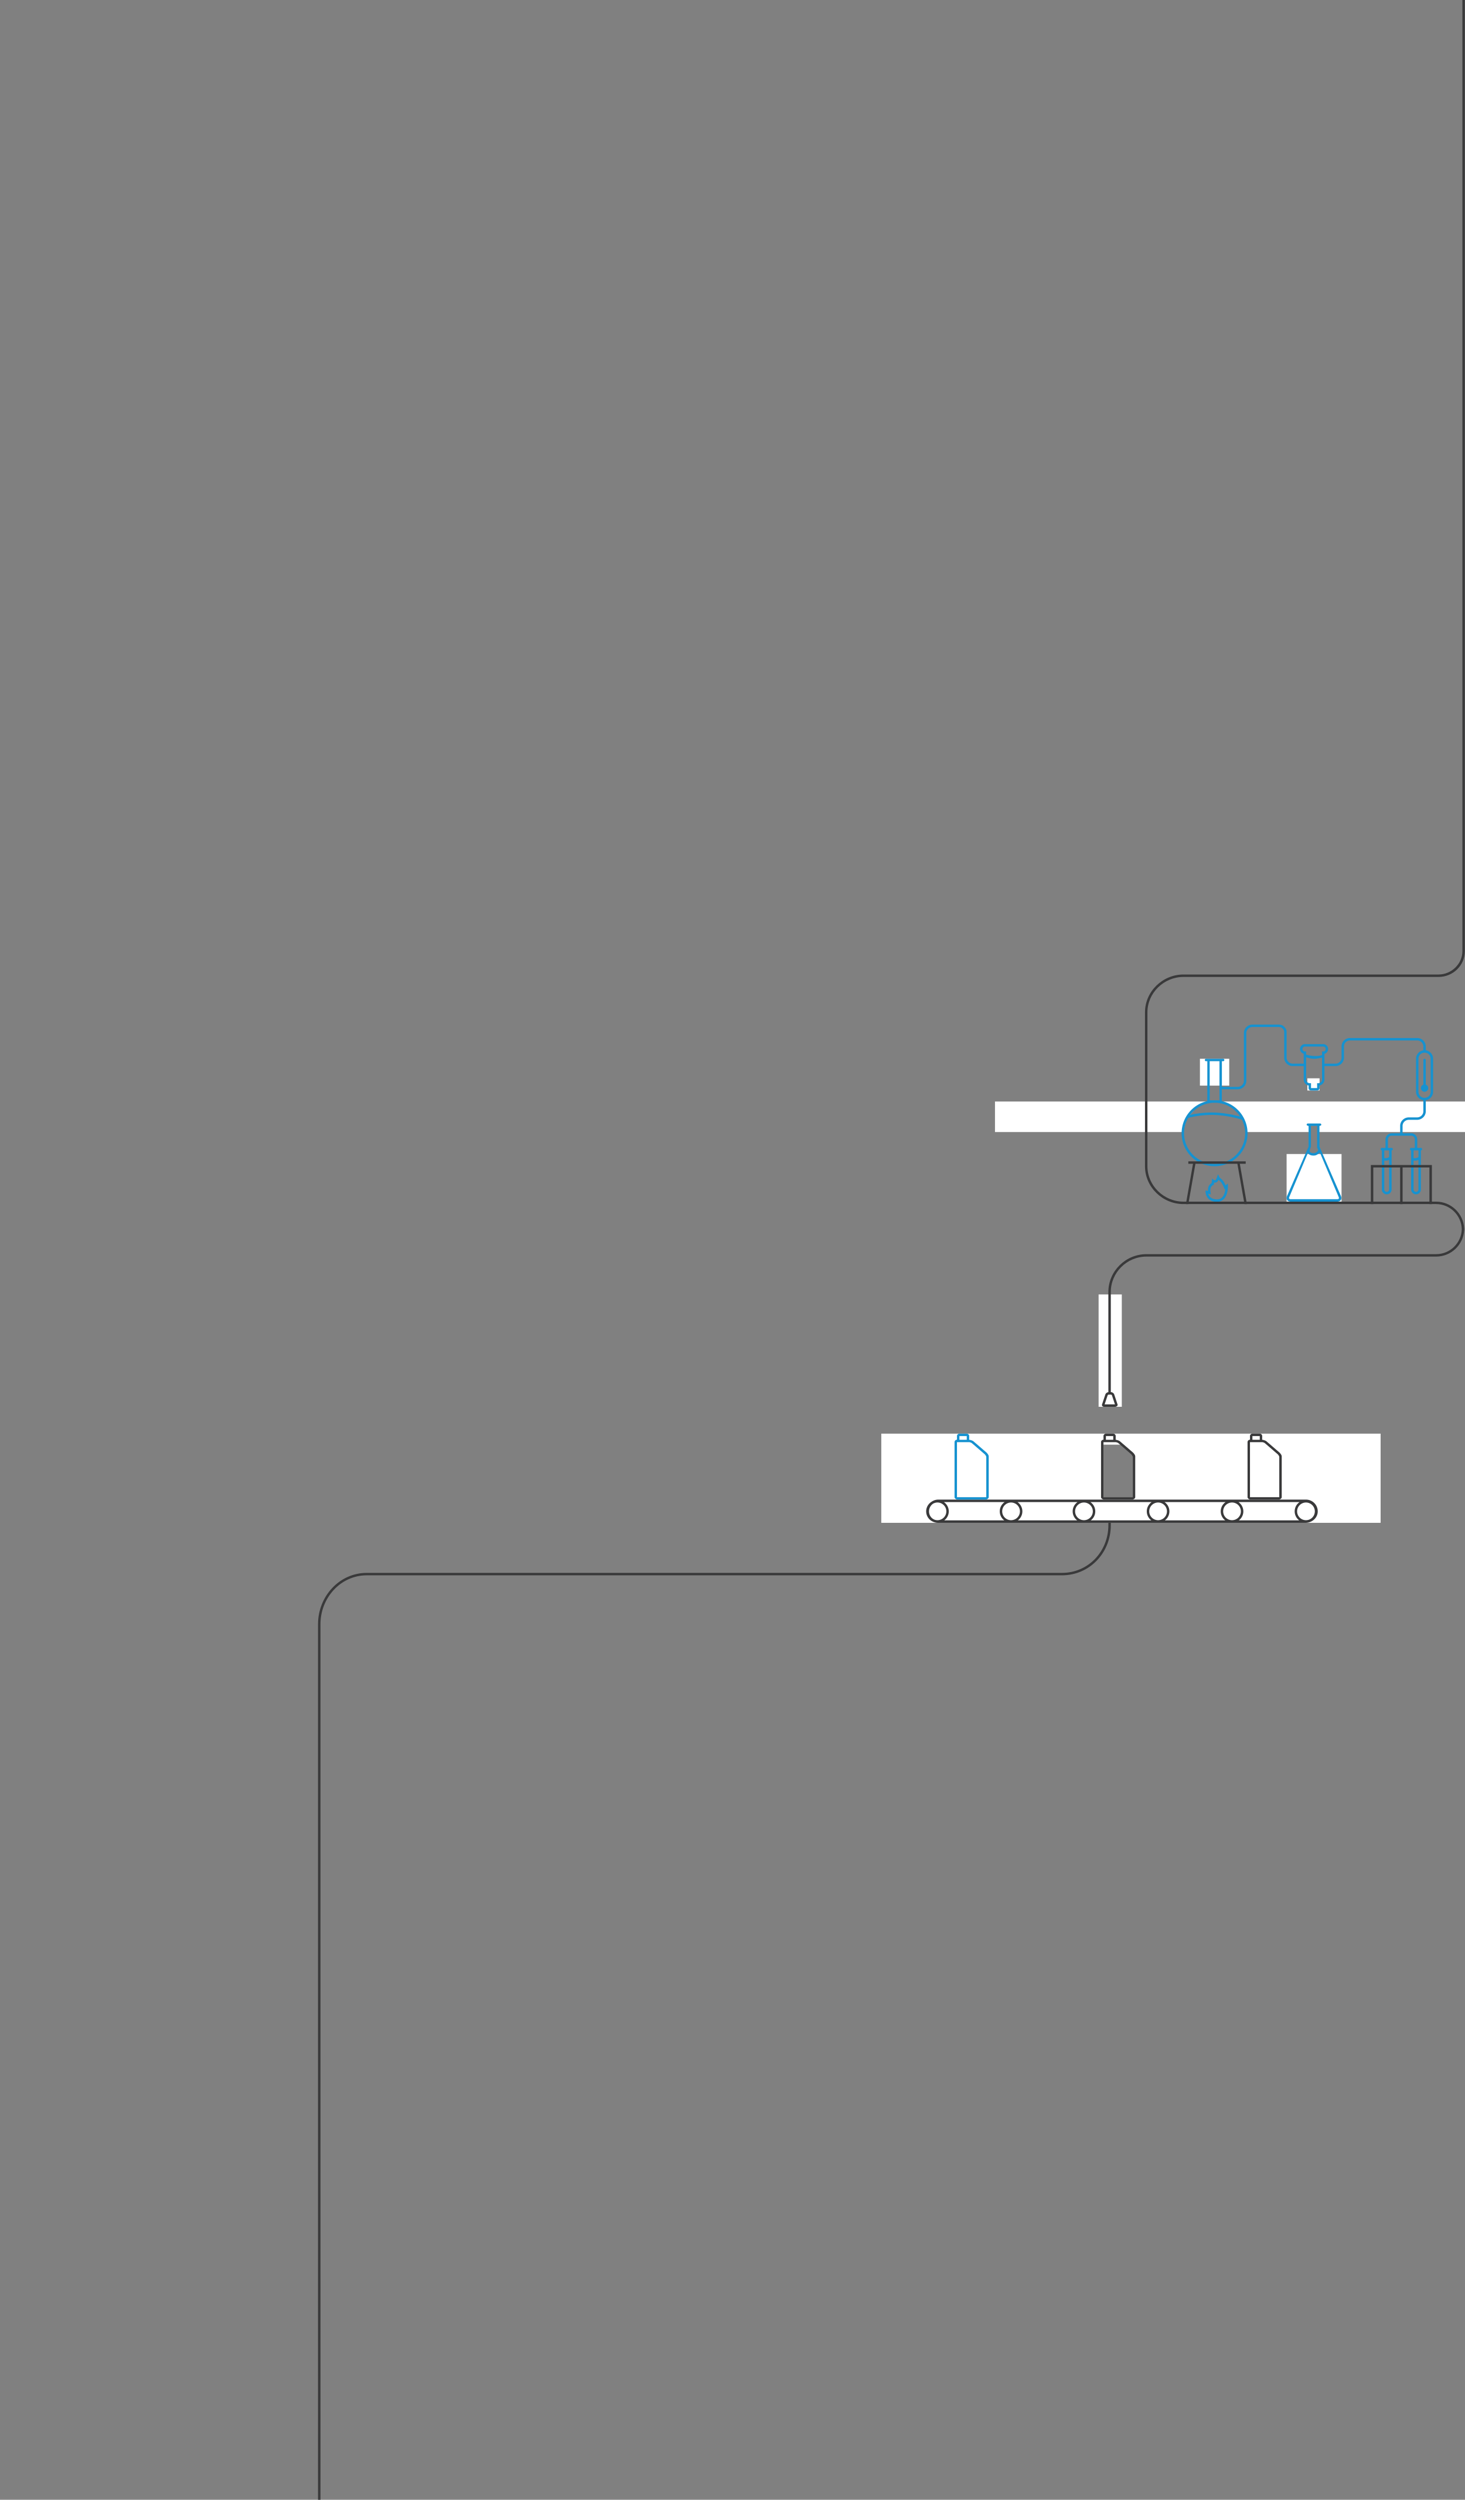 <svg xmlns="http://www.w3.org/2000/svg" viewBox="0.5 -123 1200 2047"><rect x="0.5" y="-123" width="1200" height="2047" fill="#808080" stroke="none"/><path id="s2-fire" fill="#1692D0" d="M1006.225 846.12l-1.76 1.57c-.68-1.5-1.9-3.854-3.29-4.962-1.53-1.238-1.93-1.908-1.93-1.908l-1.105-2.33-.76 2.46c-.35 1.14-1.03 2.34-1.39 2.47-.562.2-1.21-.2-1.21-.2l-1.394-1.09-.47 3.7c-.729.438-2.01 1.41-2.58 3.06-.397 1.15-.46 2.45-.42 3.434l-1.92-.521-.01 1.3c0 .13.025 3.21 2.35 5.53 1.66 1.67 4.03 2.51 7.04 2.51 2.27 0 4.17-.777 5.65-2.31 3.5-3.65 3.276-10.313 3.27-10.59l-.071-2.123zm-4.64 11.33c-1.1 1.14-2.47 1.688-4.2 1.688-5.2 0-6.74-2.87-7.188-4.67l2.13.58-.271-1.56c-.01-.021-.396-2.28.184-3.94.51-1.479 2.01-2.16 2.02-2.16l.521-.229.22-1.73c.512.104 1.13.07 1.67-.13.88-.31 1.53-1.25 1.98-2.14.33.33.75.7 1.276 1.13 1.34 1.08 2.79 4.29 3.24 5.44l.52 1.35.522-.46c-.225 2.051-.855 4.991-2.624 6.831z"/><circle id="s2-regularot" cx="1167.375" cy="768" r="3" fill="#1692D0"/><path id="s2-wave-1" fill="#1692D0" d="M943.375 799c-13.05 0-24.887-4.87-25.385-5.077-.051-.014-11.938-3.923-24.615-3.923-14.73 0-24.527 3.888-24.625 3.927-.488.203-12.325 5.073-25.375 5.073s-24.887-4.87-25.385-5.077l.77-1.846c.118.05 11.979 4.923 24.615 4.923s24.497-4.874 24.615-4.923c.42-.17 10.236-4.077 25.385-4.077 13.012 0 25.194 4.01 25.316 4.05.187.076 12.046 4.95 24.684 4.95s24.497-4.874 24.615-4.923c.42-.17 10.236-4.077 25.385-4.077 13.012 0 25.194 4.01 25.316 4.05l-.634 1.898c-.118-.04-12.006-3.95-24.684-3.95-14.729 0-24.528 3.89-24.626 3.928-.486.204-12.323 5.074-25.372 5.074z"/><path fill="#FFF" d="M1220.5 804h-139.855l-.207-6h-7.062l-.02 6H1021.5l-2.286-8-1.715-6-9-7-4.5-2.625-9.125-1.25-7.375 1.25-6 2.625-9 10-3 11h-154v-25h405"/><path id="s2-drop-1" fill="#1692D0" d="M1076.875 770c-1.25 0-2.5-.683-2.5-2.333 0-1.667 2.5-4.667 2.5-4.667s2.5 3 2.5 4.667c0 1.65-1.25 2.333-2.5 2.333z"/><path fill="#FFF" d="M1071.375 760h10v10h-10v-10zm-17 62h45v39h-45v-39z"/><path id="s2-bubble-1" fill="#1692D0" d="M993.875 755c-2.48 0-4.5-2.02-4.5-4.5s2.02-4.5 4.5-4.5 4.5 2.02 4.5 4.5-2.02 4.5-4.5 4.5zm0-7c-1.38 0-2.5 1.122-2.5 2.5s1.12 2.5 2.5 2.5 2.5-1.122 2.5-2.5-1.12-2.5-2.5-2.5z"/><path id="s2-bubble-2" fill="#1692D0" d="M999.375 755c-1.654 0-3-1.346-3-3s1.346-3 3-3 3 1.346 3 3-1.346 3-3 3zm0-4c-.552 0-1 .45-1 1s.448 1 1 1a1.001 1.001 0 0 0 0-2z"/><path id="s2-bubble-3" fill="#1692D0" d="M992.875 755c-1.38 0-2.5-1.122-2.5-2.5s1.12-2.5 2.5-2.5 2.5 1.122 2.5 2.5-1.12 2.5-2.5 2.5zm0-3a.5.5 0 1 0 .002 1.002.5.5 0 0 0-.002-1.002z"/><path id="s2-drop-2" fill="#1692D0" d="M909.375 1028c-2 0-3-1.47-3-3 0-2 3-6 3-6s3 4 3 6c0 1.53-1 3-3 3z"/><path fill="#FFF" d="M983.375 744h24v22h-24v-22zm-83 193h19v92h-19v-92z"/><path id="s2-wave-2" fill="#1692D0" d="M854.375 1117c-13.05 0-24.887-4.87-25.385-5.077-.05-.014-11.938-3.923-24.615-3.923-14.73 0-24.527 3.888-24.625 3.927-.488.204-12.325 5.073-25.375 5.073s-24.887-4.87-25.385-5.077l.77-1.846c.118.05 11.979 4.923 24.615 4.923s24.497-4.874 24.615-4.923c.42-.17 10.236-4.077 25.385-4.077 13.012 0 25.194 4.01 25.316 4.052.187.074 12.046 4.948 24.684 4.948s24.497-4.874 24.615-4.923c.42-.17 10.236-4.077 25.385-4.077 13.012 0 25.194 4.01 25.316 4.052l-.634 1.897c-.118-.04-12.006-3.95-24.684-3.95-14.73 0-24.528 3.888-24.626 3.927-.486.204-12.323 5.073-25.372 5.074z"/><path fill="#39393A" d="M261 1924v-717c0-22.612 17.333-41.998 39.938-42h569.437c21.5-.002 37.997-17.492 38-39v-2h2v2c-.003 22.608-17.396 40.998-40 41l-569.437-.004c-21.5.002-37.938 18.495-37.938 40.004v717h-2zm937.375-2047v779c-.05 10.337-9.03 19-19.5 19h-209c-17.092 0-31.5 13.91-31.5 31v126c0 17.09 14.41 31 31.5 31h207c11.39 0 20.689 9.234 20.99 20.558-.301 11.324-9.604 20.442-20.99 20.442H939.577c-17.097 0-31.2 13.907-31.202 31v82s-.168-.008 0 0l.165.008c-1.101 0-2.282.854-2.632 1.9l-2.732 8.198c-.352 1.058.594 1.894 1.7 1.894h9c1.106 0 2.383-.844 2.033-1.894l-2.732-8.197c-.353-1.061-1.524-1.902-2.63-1.902l-.17-.008v-82c.003-15.994 13.208-29 29.202-29h237.296c12.203 0 22.217-9.558 22.953-21.584.027-.092.044-.19.044-.292v-1.13c0-.104-.017-.2-.044-.293-.736-12.025-10.75-21.7-22.953-21.7h-207c-15.99 0-29.5-13.012-29.5-29V706c0-15.987 13.512-29 29.5-29h209c11.748 0 21.443-9.383 21.5-21v-779h-2zM911.278 1019.542l2.484 7.466h-8.445l2.484-7.467c.076-.229.496-.532.734-.532h2.005c.249 0 .661.3.738.533z"/><path fill="#1692D0" d="M1098.854 856.396L1081.295 816v-17c.547-.003 1.5-.45 1.5-1a.998.998 0 0 0-1-1h-9.999c-.545.002-1 .447-1 1 0 .554 1.027.997 1.58 1v17l-17.635 40.395c-1.072 2.538.295 4.604 3.057 4.604h37.998c2.767 0 4.13-2.062 3.058-4.604v.001zM1074.295 816v-17h5.08v17l-.08.405.158.373.843 2.295c-.596.189-.462.596-.87.938-.742.626-1.51 1.273-3.006 1.273-2.225 0-2.83-.913-3.316-1.647-.136-.204.354-.39.193-.562l.846-2.702.155-.372-.003-.001zm22.802 42.546c-.188.284-.675.454-1.302.454h-37.998c-.624 0-1.109-.17-1.3-.456-.188-.285-.156-.797.086-1.37l15.184-35.96c.666.9 1.875 2.072 4.652 2.072 2.229 0 3.473-1.05 4.295-1.744.66-.557.811-.635 1.015-.56l15.28 36.189c.242.578.275 1.091.088 1.375z"/><path fill="#1692D0" d="M1168.378 737.08V734c0-3.86-3.14-6.99-7-7h-55c-1.86 0-3.66.69-4.979 2-1.316 1.33-2.026 3.14-2.021 5.01V743c.01 1.33-.479 2.57-1.42 3.51-.94.95-2.25 1.49-3.58 1.49h-9.003v-8c1.723-.443 3-2.138 3-4 0-2.206-1.798-4-4-4h-15.003a4.001 4.001 0 0 0-.994 7.874V748h-9a5.004 5.004 0 0 1-5.003-5v-21c0-1.88-.837-3.09-2.167-4.4-1.32-1.3-3.01-1.606-4.86-1.6h-21c-3.85.06-6.97 3.15-6.97 7v39c0 1.33-.52 2.59-1.46 3.53-.95.95-2.2 1.47-3.54 1.47h-13.003v-21h1.003c.56 0 1-.45 1-1 0-.56-.45-1-1-1h-14c-.56 0-1 .45-1 1 0 .56.45 1 1 1h1.05v32.67c-12.05 2.71-21.05 13.46-21.05 26.33 0 14.91 12.09 27 27 27s27-12.09 27-27c0-12.87-9.01-23.63-21.06-26.34V769h13.06c1.87 0 3.63-.73 4.95-2.05a6.99 6.99 0 0 0 2.047-4.95v-39c0-2.76 2.243-4.96 5.003-5h21c1.3-.03 2.49.1 3.43 1.03s1.57 1.63 1.57 2.97v21c0 3.86 3.14 7 7 7h9v11.003a5.004 5.004 0 0 0 4 4.896v2.104c0 1.1.896 1.99 1.99 1.99l5.017-.005c1.101 0 1.99-.895 1.99-1.99v-2.106a5 5 0 0 0 4-4.895v-11h9.003c1.87 0 3.681-.75 5-2.07 1.311-1.33 2.007-3.067 1.997-4.939V734c-.01-1.33.503-2.64 1.442-3.58.938-.939 2.22-1.42 3.55-1.42h55.01c2.75.01 5 2.24 5 5v3.08c-3.385.487-6 3.396-6 6.922V771c0 3.527 2.61 6.435 6 6.92V787c0 2.771-2.271 4.953-5.034 5h-6.965c-3.85.07-7.033 3.16-7 7.02v6.011l-7.01.017a5.009 5.009 0 0 0-4.99 5v6.957h-3.005c-.54 0-.995.448-.995 1 0 .557.445 1 .995 1h.005v32.005a3.993 3.993 0 0 0 4 3.994 3.998 3.998 0 0 0 3.997-3.995v-32.006h.01c.537 0 .993-.448.993-1 0-.556-.444-1-.994-1h-3.009v-6.957c0-1.649 1.354-3.043 3.003-3.046h16c.792 0 1.561.317 2.123.878.568.568.882 1.324.882 2.13l-.004 6.996h-3.006c-.54 0-.995.448-.995 1 0 .556.445 1 .995 1h.005v32.005a3.993 3.993 0 0 0 4 3.994 3.998 3.998 0 0 0 3.997-3.995v-32.006h.008c.54 0 .995-.448.995-1 0-.556-.444-1-.995-1h-3.008v-7a4.96 4.96 0 0 0-1.462-3.542 4.942 4.942 0 0 0-3.512-1.454h-.015l-7.013.021v-6.021c-.022-2.766 2.278-4.957 5.034-5.006h6.965c3.844-.067 7-3.14 7-6.995v-9.08c3.385-.483 6-3.396 6-6.922v-26.997a6.99 6.99 0 0 0-5.997-6.928l.003.002zM991.375 746h8l.003 32-2.74.03a25.225 25.225 0 0 0-2.51 0l-2.753-.03v-32zm-16.146 44.31l-.791 1.054c4.265-6.514 11.461-10.92 19.7-11.33h2.5c8.04.396 15.091 4.618 19.38 10.878l1.554 2.59a24.866 24.866 0 0 1 2.808 11.5c0 13.79-11.21 25-25 25s-25-11.21-25-25c0-4.78 1.35-9.25 3.69-13.06l1.159-1.632zM1083.375 750v11c0 1.652-1.343 3-3 3h-1v4l-4.997.01-.007-4.01h-1a3 3 0 0 1-2.996-2.997v-18.251c1.486.537 4.006 1.255 6.722 1.255 1.271 0 4.442-.374 6.278-1.007v7zm1-12h-1v3c-5.125 1.745-11.71.016-12.997-.393V739l-.006-1h-1c-1.101 0-1.994-.896-1.994-2s.896-2 1.994-2h15.003a2 2 0 0 1 0 4zm54.003 113.005a2.002 2.002 0 0 1-4.003 0v-23.718a6.769 6.769 0 0 0 4.001-.505l.002 24.223zm0-32.005v5.49c-1.623 1.1-3.182.96-4.003.76V819h4.003zm24 32.005a2.002 2.002 0 0 1-4.003 0v-23.718a6.769 6.769 0 0 0 4.001-.505l.002 24.223zm-1-32.005h1v5.49c-1.623 1.1-3.182.96-4.003.76V819h3.003zm11-48c0 2.757-2.243 5-5 5s-5.003-2.244-5.003-5v-27c0-2.758 2.246-5 5.003-5s5 2.243 5 5v27z"/><path fill="#FFF" d="M913.375 1051h-191v73h409v-73h-218zm-9 52.167V1060h15l9.5 7.375-.5 4.625v31.167h-24z"/><path fill="#39393A" d="M1070.265 1105h-301.18a9.55 9.55 0 0 0-5.47 1.717c-2.685 1.62-4.48 4.553-4.48 7.904 0 3.958 2.506 7.332 6.015 8.646.087.034.177.062.263.099.088.03.173.062.263.093.995.346 2.07.542 3.204.542h301c5.311 0 10-4.062 10-9.38-.003-5.314-4.321-9.62-9.615-9.621zm-304.128 16.504c-.069-.02-.144-.053-.215-.078-2.656-1.097-4.447-3.664-4.447-6.805 0-2.598 1.311-4.891 3.29-6.271a7.284 7.284 0 0 1 3.628-.979c4.006 0 7.263 3.252 7.263 7.247s-3.259 7.246-7.263 7.246a7.279 7.279 0 0 1-2.256-.358v-.002zm11.514-6.883c0-3.16-1.601-5.952-4.027-7.62h49.818a9.225 9.225 0 0 0-4.027 7.62c0 3.017 1.46 5.689 3.704 7.38h-49.17c2.242-1.689 3.702-4.363 3.702-7.38zm58.283 0c0 3.996-3.257 7.247-7.26 7.247-4.004 0-7.26-3.25-7.26-7.246s3.256-7.245 7.26-7.245c4.003 0 7.26 3.25 7.26 7.246v-.002zm2 0c0-3.16-1.6-5.952-4.025-7.62h49.255a9.225 9.225 0 0 0-4.027 7.62c0 3.017 1.46 5.689 3.702 7.38h-48.603c2.239-1.689 3.699-4.363 3.698-7.38zm57.716 0c0 3.996-3.259 7.247-7.261 7.247-4.005 0-7.26-3.25-7.26-7.246s3.255-7.245 7.26-7.245 7.261 3.25 7.261 7.246v-.002zm2 0c0-3.16-1.601-5.952-4.027-7.62h50.254c-2.43 1.668-4.027 4.46-4.027 7.62 0 3.017 1.461 5.689 3.703 7.38h-49.604c2.24-1.689 3.7-4.363 3.701-7.38zm58.718 0c0 3.996-3.256 7.247-7.26 7.247-4.005 0-7.261-3.25-7.261-7.246s3.258-7.245 7.261-7.245c4.002 0 7.26 3.25 7.26 7.246v-.002zm2 0c0-3.16-1.599-5.952-4.027-7.62h50.104a9.225 9.225 0 0 0-4.026 7.62c0 3.017 1.46 5.689 3.703 7.38h-49.453c2.24-1.689 3.7-4.363 3.699-7.38zm58.566 0c0 3.996-3.258 7.247-7.261 7.247-4.004 0-7.26-3.25-7.26-7.246s3.256-7.245 7.26-7.245c4.003 0 7.261 3.25 7.261 7.246v-.002zm2 0c0-3.16-1.601-5.952-4.026-7.62h50.102a9.23 9.23 0 0 0-4.024 7.62c0 3.017 1.46 5.689 3.703 7.38h-49.452c2.239-1.688 3.7-4.363 3.7-7.38h-.003zm58.562 0c0 3.996-3.256 7.247-7.26 7.247s-7.258-3.25-7.258-7.246 3.256-7.245 7.26-7.245 7.258 3.25 7.258 7.246v-.002z"/><path id="s2-bottle-4" fill="#39393A" fill-opacity="0" d="M1168.352 1066.288l-10.452-9.012c-.728-.625-2.484-1.146-3.523-1.276v-3.03c0-1.12-.895-1.97-2-1.97h-6c-1.11 0-2 .862-2 1.97v2.994a2 2 0 0 0-2 1.997v45.007c0 1.104 1.4 1.997 2.51 1.997h22.985c1.11 0 2.506-.896 2.506-2.01v-33.345c-.002-1.122-1.182-2.596-2.022-3.32l-.004-.002zm-21.977-13.324h6.5l-.5.006v3.03h-6v-3.036zm22 50.036h-24v-45.036h10.008c.62 0 1.733.417 2.21.827l10.454 9.013c.402.351 1.328 1.667 1.328 2.197V1103z"/><path id="s2-bottle-3" fill="#39393A" d="M1048.352 1066.288l-10.453-9.012c-.727-.625-2.483-1.146-3.522-1.276v-3.03c0-1.12-.896-1.97-2-1.97h-6c-1.11 0-2 .862-2 1.97v2.994a2 2 0 0 0-2 1.997v45.007c0 1.104 1.4 1.997 2.51 1.997h22.985c1.109 0 2.506-.896 2.506-2.01v-33.345c-.002-1.122-1.182-2.596-2.023-3.32l-.003-.002zm-21.977-13.324h6.5l-.5.006v3.03h-6v-3.036zm22 50.036h-24v-45.036h10.008c.62 0 1.733.417 2.21.827l10.454 9.013c.402.351 1.328 1.667 1.328 2.197V1103z"/><path id="s2-bottle-2" fill="#39393A" d="M928.352 1066.288l-10.453-9.012c-.727-.625-2.483-1.146-3.522-1.276v-3.03c0-1.12-.896-1.97-2-1.97h-6c-1.11 0-2 .862-2 1.97v2.994a2 2 0 0 0-2 1.997v45.007c0 1.104 1.4 1.997 2.51 1.997h22.985c1.109 0 2.506-.896 2.506-2.01v-33.345c-.002-1.122-1.182-2.596-2.023-3.32l-.003-.002zm-21.977-13.324h6.5l-.5.006v3.03h-6v-3.036zm22 50.036h-24v-45.036h10.008c.62 0 1.733.417 2.21.827l10.454 9.013c.402.351 1.328 1.667 1.328 2.197V1103z"/><path id="s2-bottle-1" fill="#1692D0" d="M808.352 1066.288l-10.452-9.012c-.728-.625-2.484-1.146-3.523-1.276v-3.03c0-1.12-.896-1.97-2-1.97h-6c-1.11 0-2 .862-2 1.97v2.994a2 2 0 0 0-2 1.997v45.007c0 1.104 1.4 1.997 2.51 1.997h22.985c1.109 0 2.506-.896 2.506-2.01v-33.345c-.002-1.122-1.182-2.596-2.023-3.32l-.003-.002zm-21.977-13.324h6.5l-.5.006v3.03h-6v-3.036zm22 50.036h-24v-45.036h10.008c.62 0 1.733.417 2.21.827l10.454 9.013c.402.351 1.328 1.667 1.328 2.197V1103z"/><path fill="#39393A" d="M1019.875 863h2l-5.822-33h4.822v-2h-47v2h3.823l-5.823 33h2l5.823-33h34.354m157.323 1h-48v32h2v-30h22v30h2v-30h22v30h2v-32"/><path fill="#1692D0" d="M1168.375 770a1 1 0 1 1-2 0v-25a1 1 0 1 1 2 0v25z"/></svg>